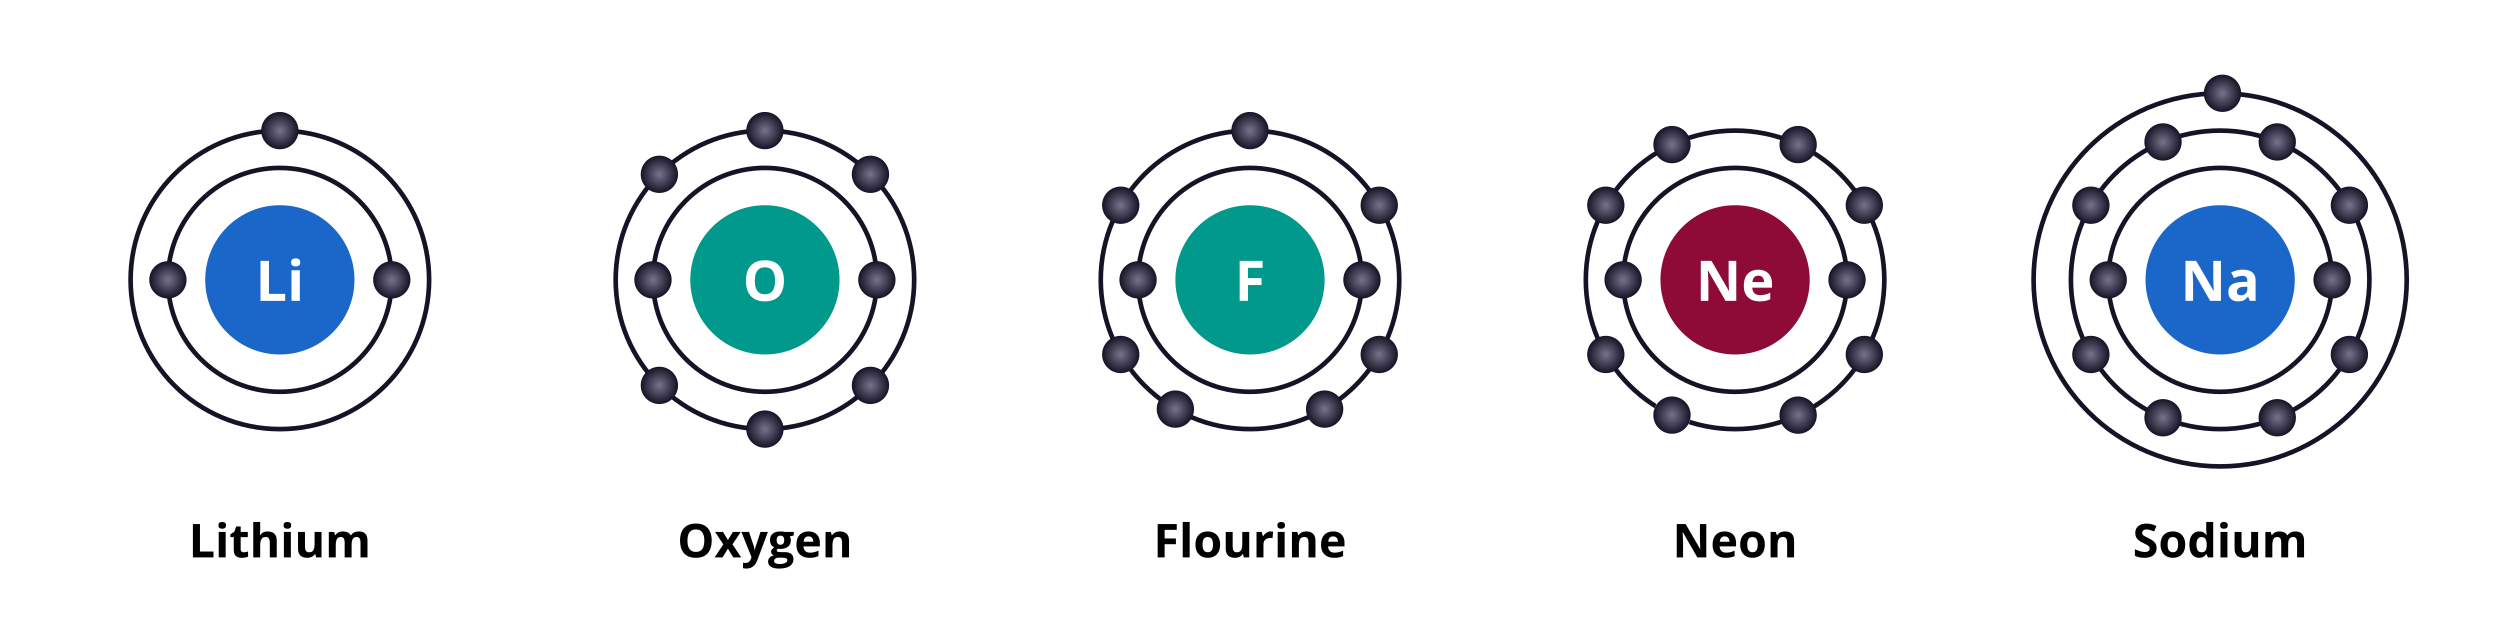 <svg width="1072" height="270" viewBox="0 0 1072 270" fill="none" xmlns="http://www.w3.org/2000/svg">
<rect width="1072" height="270" fill="white"/>
<rect width="192" height="192" transform="translate(24 24)" fill="white"/>
<circle cx="120" cy="120" r="48" stroke="#161326" stroke-width="2"/>
<circle cx="120" cy="120" r="64" stroke="#161326" stroke-width="2"/>
<path d="M72 128C67.582 128 64 124.418 64 120C64 115.582 67.582 112 72 112C76.418 112 80 115.582 80 120C80 124.418 76.418 128 72 128Z" fill="url(#paint0_radial_14_603)"/>
<path d="M168 128C163.582 128 160 124.418 160 120C160 115.582 163.582 112 168 112C172.418 112 176 115.582 176 120C176 124.418 172.418 128 168 128Z" fill="url(#paint1_radial_14_603)"/>
<path d="M128 56C128 60.418 124.418 64 120 64C115.582 64 112 60.418 112 56C112 51.582 115.582 48 120 48C124.418 48 128 51.582 128 56Z" fill="url(#paint2_radial_14_603)"/>
<path d="M88 120C88 102.327 102.327 88 120 88C137.673 88 152 102.327 152 120C152 137.673 137.673 152 120 152C102.327 152 88 137.673 88 120Z" fill="#1A67C9"/>
<path d="M111.703 129V111.867H115.336V126H122.285V129H111.703ZM128.566 115.898V129H124.992V115.898H128.566ZM126.785 110.766C127.316 110.766 127.773 110.891 128.156 111.141C128.539 111.383 128.73 111.84 128.73 112.512C128.73 113.176 128.539 113.637 128.156 113.895C127.773 114.145 127.316 114.27 126.785 114.27C126.246 114.27 125.785 114.145 125.402 113.895C125.027 113.637 124.84 113.176 124.84 112.512C124.84 111.84 125.027 111.383 125.402 111.141C125.785 110.891 126.246 110.766 126.785 110.766Z" fill="white"/>
<path d="M82.715 239V224.723H85.742V236.5H91.533V239H82.715ZM96.768 228.082V239H93.789V228.082H96.768ZM95.283 223.805C95.726 223.805 96.107 223.909 96.426 224.117C96.745 224.319 96.904 224.7 96.904 225.26C96.904 225.813 96.745 226.197 96.426 226.412C96.107 226.62 95.726 226.725 95.283 226.725C94.834 226.725 94.45 226.62 94.131 226.412C93.818 226.197 93.662 225.813 93.662 225.26C93.662 224.7 93.818 224.319 94.131 224.117C94.45 223.909 94.834 223.805 95.283 223.805ZM104.502 236.822C104.827 236.822 105.143 236.79 105.449 236.725C105.762 236.66 106.071 236.578 106.377 236.48V238.697C106.058 238.84 105.661 238.958 105.186 239.049C104.717 239.146 104.202 239.195 103.643 239.195C102.992 239.195 102.406 239.091 101.885 238.883C101.37 238.668 100.964 238.3 100.664 237.779C100.371 237.252 100.225 236.52 100.225 235.582V230.318H98.799V229.059L100.439 228.062L101.299 225.758H103.203V228.082H106.26V230.318H103.203V235.582C103.203 235.999 103.32 236.311 103.555 236.52C103.796 236.721 104.111 236.822 104.502 236.822ZM111.572 223.805V226.9C111.572 227.441 111.553 227.955 111.514 228.443C111.481 228.932 111.455 229.277 111.436 229.479H111.592C111.826 229.101 112.103 228.795 112.422 228.561C112.747 228.326 113.105 228.154 113.496 228.043C113.887 227.932 114.307 227.877 114.756 227.877C115.544 227.877 116.23 228.017 116.816 228.297C117.402 228.57 117.858 229.003 118.184 229.596C118.509 230.182 118.672 230.943 118.672 231.881V239H115.693V232.623C115.693 231.842 115.55 231.253 115.264 230.855C114.977 230.458 114.535 230.26 113.936 230.26C113.337 230.26 112.865 230.4 112.52 230.68C112.174 230.953 111.93 231.36 111.787 231.9C111.644 232.434 111.572 233.089 111.572 233.863V239H108.594V223.805H111.572ZM124.717 228.082V239H121.738V228.082H124.717ZM123.232 223.805C123.675 223.805 124.056 223.909 124.375 224.117C124.694 224.319 124.854 224.7 124.854 225.26C124.854 225.813 124.694 226.197 124.375 226.412C124.056 226.62 123.675 226.725 123.232 226.725C122.783 226.725 122.399 226.62 122.08 226.412C121.768 226.197 121.611 225.813 121.611 225.26C121.611 224.7 121.768 224.319 122.08 224.117C122.399 223.909 122.783 223.805 123.232 223.805ZM137.871 228.082V239H135.586L135.186 237.604H135.029C134.795 237.975 134.502 238.277 134.15 238.512C133.799 238.746 133.411 238.919 132.988 239.029C132.565 239.14 132.126 239.195 131.67 239.195C130.889 239.195 130.208 239.059 129.629 238.785C129.049 238.505 128.597 238.072 128.271 237.486C127.952 236.9 127.793 236.139 127.793 235.201V228.082H130.771V234.459C130.771 235.24 130.911 235.829 131.191 236.227C131.471 236.624 131.917 236.822 132.529 236.822C133.135 236.822 133.61 236.686 133.955 236.412C134.3 236.132 134.541 235.725 134.678 235.191C134.821 234.651 134.893 233.993 134.893 233.219V228.082H137.871ZM153.818 227.877C155.055 227.877 155.99 228.196 156.621 228.834C157.259 229.465 157.578 230.481 157.578 231.881V239H154.59V232.623C154.59 231.842 154.456 231.253 154.189 230.855C153.923 230.458 153.509 230.26 152.949 230.26C152.161 230.26 151.602 230.543 151.27 231.109C150.938 231.669 150.771 232.473 150.771 233.521V239H147.793V232.623C147.793 232.102 147.734 231.666 147.617 231.314C147.5 230.963 147.321 230.699 147.08 230.523C146.839 230.348 146.53 230.26 146.152 230.26C145.599 230.26 145.163 230.4 144.844 230.68C144.531 230.953 144.307 231.36 144.17 231.9C144.04 232.434 143.975 233.089 143.975 233.863V239H140.996V228.082H143.271L143.672 229.479H143.838C144.059 229.101 144.336 228.795 144.668 228.561C145.007 228.326 145.378 228.154 145.781 228.043C146.185 227.932 146.595 227.877 147.012 227.877C147.812 227.877 148.49 228.007 149.043 228.268C149.603 228.528 150.033 228.932 150.332 229.479H150.596C150.921 228.919 151.38 228.512 151.973 228.258C152.572 228.004 153.187 227.877 153.818 227.877Z" fill="black"/>
<rect width="192" height="192" transform="translate(232 24)" fill="white"/>
<circle cx="328" cy="120" r="48" stroke="#161326" stroke-width="2"/>
<circle cx="328" cy="120" r="64" stroke="#161326" stroke-width="2"/>
<path d="M280 128C275.582 128 272 124.418 272 120C272 115.582 275.582 112 280 112C284.418 112 288 115.582 288 120C288 124.418 284.418 128 280 128Z" fill="url(#paint3_radial_14_603)"/>
<path d="M376 128C371.582 128 368 124.418 368 120C368 115.582 371.582 112 376 112C380.418 112 384 115.582 384 120C384 124.418 380.418 128 376 128Z" fill="url(#paint4_radial_14_603)"/>
<path d="M277.088 80.402C273.964 77.278 273.964 72.212 277.088 69.088C280.213 65.964 285.278 65.964 288.402 69.088C291.526 72.212 291.526 77.278 288.402 80.402C285.278 83.526 280.213 83.526 277.088 80.402Z" fill="url(#paint5_radial_14_603)"/>
<path d="M367.598 170.912C364.474 167.787 364.474 162.722 367.598 159.598C370.722 156.474 375.788 156.474 378.912 159.598C382.036 162.722 382.036 167.787 378.912 170.912C375.788 174.036 370.722 174.036 367.598 170.912Z" fill="url(#paint6_radial_14_603)"/>
<path d="M320 56C320 51.582 323.582 48 328 48C332.418 48 336 51.582 336 56C336 60.418 332.418 64 328 64C323.582 64 320 60.418 320 56Z" fill="url(#paint7_radial_14_603)"/>
<path d="M320 184C320 179.582 323.582 176 328 176C332.418 176 336 179.582 336 184C336 188.418 332.418 192 328 192C323.582 192 320 188.418 320 184Z" fill="url(#paint8_radial_14_603)"/>
<path d="M367.598 69.088C370.722 65.964 375.787 65.964 378.912 69.088C382.036 72.213 382.036 77.278 378.912 80.402C375.787 83.526 370.722 83.526 367.598 80.402C364.474 77.278 364.474 72.213 367.598 69.088Z" fill="url(#paint9_radial_14_603)"/>
<path d="M277.088 159.598C280.212 156.474 285.278 156.474 288.402 159.598C291.526 162.722 291.526 167.788 288.402 170.912C285.278 174.036 280.212 174.036 277.088 170.912C273.964 167.788 273.964 162.722 277.088 159.598Z" fill="url(#paint10_radial_14_603)"/>
<path d="M296 120C296 102.327 310.327 88 328 88C345.673 88 360 102.327 360 120C360 137.673 345.673 152 328 152C310.327 152 296 137.673 296 120Z" fill="#00998C"/>
<path d="M336.156 120.41C336.156 121.73 335.992 122.934 335.664 124.02C335.336 125.098 334.836 126.027 334.164 126.809C333.5 127.59 332.656 128.191 331.633 128.613C330.609 129.027 329.398 129.234 328 129.234C326.602 129.234 325.391 129.027 324.367 128.613C323.344 128.191 322.496 127.59 321.824 126.809C321.16 126.027 320.664 125.094 320.336 124.008C320.008 122.922 319.844 121.715 319.844 120.387C319.844 118.613 320.133 117.07 320.711 115.758C321.297 114.438 322.195 113.414 323.406 112.688C324.617 111.961 326.156 111.598 328.023 111.598C329.883 111.598 331.41 111.961 332.605 112.688C333.809 113.414 334.699 114.438 335.277 115.758C335.863 117.078 336.156 118.629 336.156 120.41ZM323.652 120.41C323.652 121.605 323.801 122.637 324.098 123.504C324.402 124.363 324.875 125.027 325.516 125.496C326.156 125.957 326.984 126.188 328 126.188C329.031 126.188 329.867 125.957 330.508 125.496C331.148 125.027 331.613 124.363 331.902 123.504C332.199 122.637 332.348 121.605 332.348 120.41C332.348 118.613 332.012 117.199 331.34 116.168C330.668 115.137 329.562 114.621 328.023 114.621C327 114.621 326.164 114.855 325.516 115.324C324.875 115.785 324.402 116.449 324.098 117.316C323.801 118.176 323.652 119.207 323.652 120.41Z" fill="white"/>
<path d="M305.188 231.842C305.188 232.942 305.051 233.945 304.777 234.85C304.504 235.748 304.087 236.523 303.527 237.174C302.974 237.825 302.271 238.326 301.418 238.678C300.565 239.023 299.556 239.195 298.391 239.195C297.225 239.195 296.216 239.023 295.363 238.678C294.51 238.326 293.804 237.825 293.244 237.174C292.691 236.523 292.277 235.745 292.004 234.84C291.73 233.935 291.594 232.929 291.594 231.822C291.594 230.344 291.835 229.059 292.316 227.965C292.805 226.865 293.553 226.012 294.562 225.406C295.572 224.801 296.854 224.498 298.41 224.498C299.96 224.498 301.232 224.801 302.229 225.406C303.231 226.012 303.973 226.865 304.455 227.965C304.943 229.065 305.188 230.357 305.188 231.842ZM294.768 231.842C294.768 232.838 294.891 233.697 295.139 234.42C295.393 235.136 295.786 235.689 296.32 236.08C296.854 236.464 297.544 236.656 298.391 236.656C299.25 236.656 299.947 236.464 300.48 236.08C301.014 235.689 301.402 235.136 301.643 234.42C301.89 233.697 302.014 232.838 302.014 231.842C302.014 230.344 301.734 229.166 301.174 228.307C300.614 227.447 299.693 227.018 298.41 227.018C297.557 227.018 296.861 227.213 296.32 227.604C295.786 227.988 295.393 228.541 295.139 229.264C294.891 229.98 294.768 230.839 294.768 231.842ZM310.148 233.424L306.633 228.082H310.012L312.131 231.559L314.27 228.082H317.648L314.094 233.424L317.814 239H314.426L312.131 235.26L309.826 239H306.447L310.148 233.424ZM317.912 228.082H321.174L323.234 234.225C323.299 234.42 323.355 234.618 323.4 234.82C323.446 235.022 323.485 235.23 323.518 235.445C323.55 235.66 323.576 235.885 323.596 236.119H323.654C323.693 235.768 323.745 235.439 323.811 235.133C323.882 234.827 323.97 234.524 324.074 234.225L326.096 228.082H329.289L324.67 240.396C324.39 241.152 324.025 241.78 323.576 242.281C323.127 242.789 322.609 243.17 322.023 243.424C321.444 243.678 320.806 243.805 320.109 243.805C319.771 243.805 319.478 243.785 319.23 243.746C318.983 243.714 318.771 243.678 318.596 243.639V241.275C318.732 241.308 318.905 241.337 319.113 241.363C319.322 241.389 319.54 241.402 319.768 241.402C320.184 241.402 320.542 241.314 320.842 241.139C321.141 240.963 321.392 240.725 321.594 240.426C321.796 240.133 321.955 239.811 322.072 239.459L322.248 238.922L317.912 228.082ZM334.055 243.805C332.531 243.805 331.366 243.538 330.559 243.004C329.758 242.477 329.357 241.734 329.357 240.777C329.357 240.12 329.562 239.57 329.973 239.127C330.383 238.684 330.985 238.368 331.779 238.18C331.473 238.049 331.206 237.838 330.979 237.545C330.751 237.245 330.637 236.93 330.637 236.598C330.637 236.181 330.757 235.836 330.998 235.562C331.239 235.283 331.587 235.009 332.043 234.742C331.47 234.495 331.014 234.098 330.676 233.551C330.344 233.004 330.178 232.359 330.178 231.617C330.178 230.823 330.35 230.149 330.695 229.596C331.047 229.036 331.555 228.609 332.219 228.316C332.889 228.023 333.703 227.877 334.66 227.877C334.862 227.877 335.096 227.89 335.363 227.916C335.63 227.942 335.874 227.971 336.096 228.004C336.324 228.036 336.477 228.062 336.555 228.082H340.363V229.596L338.654 230.035C338.811 230.276 338.928 230.533 339.006 230.807C339.084 231.08 339.123 231.37 339.123 231.676C339.123 232.848 338.713 233.762 337.893 234.42C337.079 235.071 335.946 235.396 334.494 235.396C334.149 235.377 333.824 235.351 333.518 235.318C333.368 235.436 333.254 235.559 333.176 235.689C333.098 235.82 333.059 235.956 333.059 236.1C333.059 236.243 333.117 236.363 333.234 236.461C333.358 236.552 333.54 236.624 333.781 236.676C334.029 236.721 334.335 236.744 334.699 236.744H336.555C337.753 236.744 338.664 237.001 339.289 237.516C339.921 238.03 340.236 238.785 340.236 239.781C340.236 241.057 339.702 242.047 338.635 242.75C337.574 243.453 336.047 243.805 334.055 243.805ZM334.182 241.861C334.891 241.861 335.5 241.793 336.008 241.656C336.522 241.526 336.916 241.337 337.189 241.09C337.463 240.849 337.6 240.559 337.6 240.221C337.6 239.947 337.518 239.729 337.355 239.566C337.199 239.41 336.958 239.299 336.633 239.234C336.314 239.169 335.904 239.137 335.402 239.137H333.859C333.495 239.137 333.166 239.195 332.873 239.312C332.587 239.43 332.359 239.592 332.189 239.801C332.02 240.016 331.936 240.263 331.936 240.543C331.936 240.953 332.131 241.275 332.521 241.51C332.919 241.744 333.472 241.861 334.182 241.861ZM334.66 233.58C335.22 233.58 335.63 233.408 335.891 233.062C336.151 232.717 336.281 232.249 336.281 231.656C336.281 230.999 336.145 230.507 335.871 230.182C335.604 229.85 335.201 229.684 334.66 229.684C334.113 229.684 333.703 229.85 333.43 230.182C333.156 230.507 333.02 230.999 333.02 231.656C333.02 232.249 333.153 232.717 333.42 233.062C333.693 233.408 334.107 233.58 334.66 233.58ZM346.672 227.877C347.681 227.877 348.55 228.072 349.279 228.463C350.008 228.847 350.572 229.407 350.969 230.143C351.366 230.878 351.564 231.777 351.564 232.838V234.283H344.523C344.556 235.123 344.807 235.784 345.275 236.266C345.751 236.741 346.408 236.979 347.248 236.979C347.945 236.979 348.583 236.907 349.162 236.764C349.742 236.62 350.337 236.406 350.949 236.119V238.424C350.409 238.691 349.842 238.886 349.25 239.01C348.664 239.133 347.951 239.195 347.111 239.195C346.018 239.195 345.048 238.993 344.201 238.59C343.361 238.186 342.701 237.571 342.219 236.744C341.743 235.917 341.506 234.876 341.506 233.619C341.506 232.343 341.721 231.282 342.15 230.436C342.587 229.583 343.192 228.945 343.967 228.521C344.742 228.092 345.643 227.877 346.672 227.877ZM346.691 229.996C346.112 229.996 345.63 230.182 345.246 230.553C344.868 230.924 344.65 231.507 344.592 232.301H348.771C348.765 231.858 348.684 231.464 348.527 231.119C348.378 230.774 348.15 230.501 347.844 230.299C347.544 230.097 347.16 229.996 346.691 229.996ZM360.188 227.877C361.353 227.877 362.29 228.196 363 228.834C363.71 229.465 364.064 230.481 364.064 231.881V239H361.086V232.623C361.086 231.842 360.943 231.253 360.656 230.855C360.376 230.458 359.934 230.26 359.328 230.26C358.417 230.26 357.795 230.569 357.463 231.188C357.131 231.806 356.965 232.698 356.965 233.863V239H353.986V228.082H356.262L356.662 229.479H356.828C357.062 229.101 357.352 228.795 357.697 228.561C358.049 228.326 358.436 228.154 358.859 228.043C359.289 227.932 359.732 227.877 360.188 227.877Z" fill="black"/>
<rect width="192" height="192" transform="translate(440 24)" fill="white"/>
<circle cx="536" cy="120" r="48" stroke="#161326" stroke-width="2"/>
<circle cx="536" cy="120" r="64" stroke="#161326" stroke-width="2"/>
<path d="M488 128C483.582 128 480 124.418 480 120C480 115.582 483.582 112 488 112C492.418 112 496 115.582 496 120C496 124.418 492.418 128 488 128Z" fill="url(#paint11_radial_14_603)"/>
<path d="M584 128C579.582 128 576 124.418 576 120C576 115.582 579.582 112 584 112C588.418 112 592 115.582 592 120C592 124.418 588.418 128 584 128Z" fill="url(#paint12_radial_14_603)"/>
<path d="M544 56C544 60.418 540.418 64 536 64C531.582 64 528 60.418 528 56C528 51.582 531.582 48 536 48C540.418 48 544 51.582 544 56Z" fill="url(#paint13_radial_14_603)"/>
<path d="M561.072 179.426C558.863 175.599 560.174 170.707 564 168.497C567.826 166.288 572.719 167.599 574.928 171.426C577.137 175.252 575.826 180.145 572 182.354C568.174 184.563 563.281 183.252 561.072 179.426Z" fill="url(#paint14_radial_14_603)"/>
<path d="M497.072 171.426C499.281 167.599 504.174 166.288 508 168.498C511.826 170.707 513.137 175.599 510.928 179.426C508.719 183.252 503.826 184.563 500 182.354C496.174 180.145 494.863 175.252 497.072 171.426Z" fill="url(#paint15_radial_14_603)"/>
<path d="M484.574 158.928C480.748 161.137 475.855 159.826 473.646 156C471.437 152.174 472.748 147.281 476.574 145.072C480.401 142.863 485.293 144.174 487.503 148C489.712 151.826 488.401 156.719 484.574 158.928Z" fill="url(#paint16_radial_14_603)"/>
<path d="M595.426 94.928C591.599 97.137 586.707 95.826 584.497 92C582.288 88.174 583.599 83.281 587.426 81.072C591.252 78.863 596.145 80.174 598.354 84C600.563 87.826 599.252 92.719 595.426 94.928Z" fill="url(#paint17_radial_14_603)"/>
<path d="M595.426 145.072C599.252 147.281 600.563 152.174 598.354 156C596.145 159.826 591.252 161.137 587.426 158.928C583.599 156.719 582.288 151.826 584.497 148C586.707 144.174 591.599 142.863 595.426 145.072Z" fill="url(#paint18_radial_14_603)"/>
<path d="M484.574 81.072C488.401 83.281 489.712 88.174 487.503 92C485.293 95.826 480.401 97.137 476.574 94.928C472.748 92.719 471.437 87.826 473.646 84C475.855 80.174 480.748 78.863 484.574 81.072Z" fill="url(#paint19_radial_14_603)"/>
<path d="M504 120C504 102.327 518.327 88 536 88C553.673 88 568 102.327 568 120C568 137.673 553.673 152 536 152C518.327 152 504 137.673 504 120Z" fill="#00998C"/>
<path d="M535.145 129H531.57V111.867H541.391V114.844H535.145V119.262H540.957V122.227H535.145V129Z" fill="white"/>
<path d="M499.389 239H496.41V224.723H504.594V227.203H499.389V230.885H504.232V233.355H499.389V239ZM510.131 239H507.152V223.805H510.131V239ZM523.188 233.521C523.188 234.433 523.064 235.24 522.816 235.943C522.576 236.646 522.221 237.242 521.752 237.73C521.29 238.212 520.73 238.577 520.072 238.824C519.421 239.072 518.686 239.195 517.865 239.195C517.097 239.195 516.391 239.072 515.746 238.824C515.108 238.577 514.551 238.212 514.076 237.73C513.607 237.242 513.243 236.646 512.982 235.943C512.729 235.24 512.602 234.433 512.602 233.521C512.602 232.311 512.816 231.285 513.246 230.445C513.676 229.605 514.288 228.967 515.082 228.531C515.876 228.095 516.824 227.877 517.924 227.877C518.946 227.877 519.851 228.095 520.639 228.531C521.433 228.967 522.055 229.605 522.504 230.445C522.96 231.285 523.188 232.311 523.188 233.521ZM515.639 233.521C515.639 234.238 515.717 234.84 515.873 235.328C516.029 235.816 516.273 236.184 516.605 236.432C516.938 236.679 517.37 236.803 517.904 236.803C518.432 236.803 518.858 236.679 519.184 236.432C519.516 236.184 519.757 235.816 519.906 235.328C520.062 234.84 520.141 234.238 520.141 233.521C520.141 232.799 520.062 232.2 519.906 231.725C519.757 231.243 519.516 230.882 519.184 230.641C518.852 230.4 518.419 230.279 517.885 230.279C517.097 230.279 516.524 230.549 516.166 231.09C515.814 231.63 515.639 232.441 515.639 233.521ZM535.668 228.082V239H533.383L532.982 237.604H532.826C532.592 237.975 532.299 238.277 531.947 238.512C531.596 238.746 531.208 238.919 530.785 239.029C530.362 239.14 529.923 239.195 529.467 239.195C528.686 239.195 528.005 239.059 527.426 238.785C526.846 238.505 526.394 238.072 526.068 237.486C525.749 236.9 525.59 236.139 525.59 235.201V228.082H528.568V234.459C528.568 235.24 528.708 235.829 528.988 236.227C529.268 236.624 529.714 236.822 530.326 236.822C530.932 236.822 531.407 236.686 531.752 236.412C532.097 236.132 532.338 235.725 532.475 235.191C532.618 234.651 532.689 233.993 532.689 233.219V228.082H535.668ZM544.887 227.877C545.036 227.877 545.209 227.887 545.404 227.906C545.606 227.919 545.769 227.939 545.893 227.965L545.668 230.758C545.57 230.725 545.43 230.702 545.248 230.689C545.072 230.67 544.919 230.66 544.789 230.66C544.405 230.66 544.031 230.709 543.666 230.807C543.308 230.904 542.986 231.064 542.699 231.285C542.413 231.5 542.185 231.786 542.016 232.145C541.853 232.496 541.771 232.929 541.771 233.443V239H538.793V228.082H541.049L541.488 229.918H541.635C541.85 229.547 542.117 229.208 542.436 228.902C542.761 228.59 543.129 228.342 543.539 228.16C543.956 227.971 544.405 227.877 544.887 227.877ZM550.854 228.082V239H547.875V228.082H550.854ZM549.369 223.805C549.812 223.805 550.193 223.909 550.512 224.117C550.831 224.319 550.99 224.7 550.99 225.26C550.99 225.813 550.831 226.197 550.512 226.412C550.193 226.62 549.812 226.725 549.369 226.725C548.92 226.725 548.536 226.62 548.217 226.412C547.904 226.197 547.748 225.813 547.748 225.26C547.748 224.7 547.904 224.319 548.217 224.117C548.536 223.909 548.92 223.805 549.369 223.805ZM560.189 227.877C561.355 227.877 562.292 228.196 563.002 228.834C563.712 229.465 564.066 230.481 564.066 231.881V239H561.088V232.623C561.088 231.842 560.945 231.253 560.658 230.855C560.378 230.458 559.936 230.26 559.33 230.26C558.419 230.26 557.797 230.569 557.465 231.188C557.133 231.806 556.967 232.698 556.967 233.863V239H553.988V228.082H556.264L556.664 229.479H556.83C557.064 229.101 557.354 228.795 557.699 228.561C558.051 228.326 558.438 228.154 558.861 228.043C559.291 227.932 559.734 227.877 560.189 227.877ZM571.635 227.877C572.644 227.877 573.513 228.072 574.242 228.463C574.971 228.847 575.535 229.407 575.932 230.143C576.329 230.878 576.527 231.777 576.527 232.838V234.283H569.486C569.519 235.123 569.77 235.784 570.238 236.266C570.714 236.741 571.371 236.979 572.211 236.979C572.908 236.979 573.546 236.907 574.125 236.764C574.704 236.62 575.3 236.406 575.912 236.119V238.424C575.372 238.691 574.805 238.886 574.213 239.01C573.627 239.133 572.914 239.195 572.074 239.195C570.98 239.195 570.01 238.993 569.164 238.59C568.324 238.186 567.663 237.571 567.182 236.744C566.706 235.917 566.469 234.876 566.469 233.619C566.469 232.343 566.684 231.282 567.113 230.436C567.549 229.583 568.155 228.945 568.93 228.521C569.704 228.092 570.606 227.877 571.635 227.877ZM571.654 229.996C571.075 229.996 570.593 230.182 570.209 230.553C569.831 230.924 569.613 231.507 569.555 232.301H573.734C573.728 231.858 573.646 231.464 573.49 231.119C573.34 230.774 573.113 230.501 572.807 230.299C572.507 230.097 572.123 229.996 571.654 229.996Z" fill="black"/>
<rect width="192" height="192" transform="translate(648 24)" fill="white"/>
<circle cx="744" cy="120" r="48" stroke="#161326" stroke-width="2"/>
<circle cx="744" cy="120" r="64" stroke="#161326" stroke-width="2"/>
<path d="M696 128C691.582 128 688 124.418 688 120V120C688 115.582 691.582 112 696 112V112C700.418 112 704 115.582 704 120V120C704 124.418 700.418 128 696 128V128Z" fill="url(#paint20_radial_14_603)"/>
<path d="M792 128C787.582 128 784 124.418 784 120V120C784 115.582 787.582 112 792 112V112C796.418 112 800 115.582 800 120V120C800 124.418 796.418 128 792 128V128Z" fill="url(#paint21_radial_14_603)"/>
<rect width="16" height="16" transform="translate(720.822 188.635) rotate(-155)" fill="white"/>
<path d="M724.203 181.385C722.336 185.389 717.576 187.121 713.571 185.254V185.254C709.567 183.387 707.835 178.627 709.702 174.623V174.623C711.569 170.618 716.329 168.886 720.333 170.753V170.753C724.338 172.621 726.07 177.38 724.203 181.385V181.385Z" fill="url(#paint22_radial_14_603)"/>
<path d="M778.298 65.377C776.431 69.382 771.671 71.114 767.667 69.247V69.247C763.662 67.38 761.93 62.62 763.797 58.615V58.615C765.664 54.611 770.424 52.879 774.429 54.746V54.746C778.433 56.613 780.165 61.373 778.298 65.377V65.377Z" fill="url(#paint23_radial_14_603)"/>
<path d="M692.574 158.928C688.748 161.137 683.855 159.826 681.646 156V156C679.437 152.174 680.748 147.281 684.574 145.072V145.072C688.401 142.863 693.293 144.174 695.503 148V148C697.712 151.826 696.401 156.719 692.574 158.928V158.928Z" fill="url(#paint24_radial_14_603)"/>
<path d="M803.426 94.928C799.599 97.137 794.707 95.826 792.497 92V92C790.288 88.174 791.599 83.281 795.426 81.072V81.072C799.252 78.863 804.145 80.174 806.354 84V84C808.563 87.826 807.252 92.719 803.426 94.928V94.928Z" fill="url(#paint25_radial_14_603)"/>
<path d="M803.426 145.072C807.252 147.281 808.563 152.174 806.354 156V156C804.145 159.826 799.252 161.137 795.426 158.928V158.928C791.599 156.719 790.288 151.826 792.497 148V148C794.707 144.174 799.599 142.863 803.426 145.072V145.072Z" fill="url(#paint26_radial_14_603)"/>
<path d="M692.574 81.072C696.401 83.281 697.712 88.174 695.503 92V92C693.293 95.826 688.401 97.137 684.574 94.928V94.928C680.748 92.719 679.437 87.826 681.646 84V84C683.855 80.174 688.748 78.863 692.574 81.072V81.072Z" fill="url(#paint27_radial_14_603)"/>
<path d="M778.298 174.623C780.165 178.627 778.433 183.387 774.428 185.254V185.254C770.424 187.121 765.664 185.389 763.797 181.385V181.385C761.93 177.38 763.662 172.62 767.667 170.753V170.753C771.671 168.886 776.431 170.618 778.298 174.623V174.623Z" fill="url(#paint28_radial_14_603)"/>
<path d="M724.203 58.615C726.07 62.62 724.338 67.379 720.333 69.247V69.247C716.329 71.114 711.569 69.382 709.702 65.377V65.377C707.835 61.373 709.567 56.613 713.571 54.746V54.746C717.576 52.879 722.336 54.611 724.203 58.615V58.615Z" fill="url(#paint29_radial_14_603)"/>
<path d="M712 120C712 102.327 726.327 88 744 88V88C761.673 88 776 102.327 776 120V120C776 137.673 761.673 152 744 152V152C726.327 152 712 137.673 712 120V120Z" fill="#8E0B37"/>
<path d="M744.504 129H739.887L732.434 116.039H732.328C732.359 116.578 732.387 117.121 732.41 117.668C732.434 118.215 732.457 118.762 732.48 119.309C732.504 119.848 732.527 120.391 732.551 120.938V129H729.305V111.867H733.887L741.328 124.699H741.41C741.395 124.168 741.375 123.641 741.352 123.117C741.328 122.594 741.305 122.07 741.281 121.547C741.266 121.023 741.25 120.5 741.234 119.977V111.867H744.504V129ZM753.949 115.652C755.16 115.652 756.203 115.887 757.078 116.355C757.953 116.816 758.629 117.488 759.105 118.371C759.582 119.254 759.82 120.332 759.82 121.605V123.34H751.371C751.41 124.348 751.711 125.141 752.273 125.719C752.844 126.289 753.633 126.574 754.641 126.574C755.477 126.574 756.242 126.488 756.938 126.316C757.633 126.145 758.348 125.887 759.082 125.543V128.309C758.434 128.629 757.754 128.863 757.043 129.012C756.34 129.16 755.484 129.234 754.477 129.234C753.164 129.234 752 128.992 750.984 128.508C749.977 128.023 749.184 127.285 748.605 126.293C748.035 125.301 747.75 124.051 747.75 122.543C747.75 121.012 748.008 119.738 748.523 118.723C749.047 117.699 749.773 116.934 750.703 116.426C751.633 115.91 752.715 115.652 753.949 115.652ZM753.973 118.195C753.277 118.195 752.699 118.418 752.238 118.863C751.785 119.309 751.523 120.008 751.453 120.961H756.469C756.461 120.43 756.363 119.957 756.176 119.543C755.996 119.129 755.723 118.801 755.355 118.559C754.996 118.316 754.535 118.195 753.973 118.195Z" fill="white"/>
<path d="M731.656 239H727.809L721.598 228.199H721.51C721.536 228.648 721.559 229.101 721.578 229.557C721.598 230.012 721.617 230.468 721.637 230.924C721.656 231.373 721.676 231.826 721.695 232.281V239H718.99V224.723H722.809L729.01 235.416H729.078C729.065 234.973 729.049 234.534 729.029 234.098C729.01 233.661 728.99 233.225 728.971 232.789C728.958 232.353 728.945 231.917 728.932 231.48V224.723H731.656V239ZM739.527 227.877C740.536 227.877 741.406 228.072 742.135 228.463C742.864 228.847 743.427 229.407 743.824 230.143C744.221 230.878 744.42 231.777 744.42 232.838V234.283H737.379C737.411 235.123 737.662 235.784 738.131 236.266C738.606 236.741 739.264 236.979 740.104 236.979C740.8 236.979 741.438 236.907 742.018 236.764C742.597 236.62 743.193 236.406 743.805 236.119V238.424C743.264 238.691 742.698 238.886 742.105 239.01C741.52 239.133 740.807 239.195 739.967 239.195C738.873 239.195 737.903 238.993 737.057 238.59C736.217 238.186 735.556 237.571 735.074 236.744C734.599 235.917 734.361 234.876 734.361 233.619C734.361 232.343 734.576 231.282 735.006 230.436C735.442 229.583 736.048 228.945 736.822 228.521C737.597 228.092 738.499 227.877 739.527 227.877ZM739.547 229.996C738.967 229.996 738.486 230.182 738.102 230.553C737.724 230.924 737.506 231.507 737.447 232.301H741.627C741.62 231.858 741.539 231.464 741.383 231.119C741.233 230.774 741.005 230.501 740.699 230.299C740.4 230.097 740.016 229.996 739.547 229.996ZM756.764 233.521C756.764 234.433 756.64 235.24 756.393 235.943C756.152 236.646 755.797 237.242 755.328 237.73C754.866 238.212 754.306 238.577 753.648 238.824C752.997 239.072 752.262 239.195 751.441 239.195C750.673 239.195 749.967 239.072 749.322 238.824C748.684 238.577 748.128 238.212 747.652 237.73C747.184 237.242 746.819 236.646 746.559 235.943C746.305 235.24 746.178 234.433 746.178 233.521C746.178 232.311 746.393 231.285 746.822 230.445C747.252 229.605 747.864 228.967 748.658 228.531C749.452 228.095 750.4 227.877 751.5 227.877C752.522 227.877 753.427 228.095 754.215 228.531C755.009 228.967 755.631 229.605 756.08 230.445C756.536 231.285 756.764 232.311 756.764 233.521ZM749.215 233.521C749.215 234.238 749.293 234.84 749.449 235.328C749.605 235.816 749.85 236.184 750.182 236.432C750.514 236.679 750.947 236.803 751.48 236.803C752.008 236.803 752.434 236.679 752.76 236.432C753.092 236.184 753.333 235.816 753.482 235.328C753.639 234.84 753.717 234.238 753.717 233.521C753.717 232.799 753.639 232.2 753.482 231.725C753.333 231.243 753.092 230.882 752.76 230.641C752.428 230.4 751.995 230.279 751.461 230.279C750.673 230.279 750.1 230.549 749.742 231.09C749.391 231.63 749.215 232.441 749.215 233.521ZM765.426 227.877C766.591 227.877 767.529 228.196 768.238 228.834C768.948 229.465 769.303 230.481 769.303 231.881V239H766.324V232.623C766.324 231.842 766.181 231.253 765.895 230.855C765.615 230.458 765.172 230.26 764.566 230.26C763.655 230.26 763.033 230.569 762.701 231.188C762.369 231.806 762.203 232.698 762.203 233.863V239H759.225V228.082H761.5L761.9 229.479H762.066C762.301 229.101 762.59 228.795 762.936 228.561C763.287 228.326 763.674 228.154 764.098 228.043C764.527 227.932 764.97 227.877 765.426 227.877Z" fill="black"/>
<rect width="192" height="192" transform="translate(856 24)" fill="white"/>
<circle cx="952" cy="120" r="80" stroke="#161326" stroke-width="2"/>
<circle cx="952" cy="120" r="48" stroke="#161326" stroke-width="2"/>
<circle cx="952" cy="120" r="64" stroke="#161326" stroke-width="2"/>
<path d="M904 128C899.582 128 896 124.418 896 120V120C896 115.582 899.582 112 904 112V112C908.418 112 912 115.582 912 120V120C912 124.418 908.418 128 904 128V128Z" fill="url(#paint30_radial_14_603)"/>
<path d="M1000 128C995.582 128 992 124.418 992 120V120C992 115.582 995.582 112 1000 112V112C1004.42 112 1008 115.582 1008 120V120C1008 124.418 1004.42 128 1000 128V128Z" fill="url(#paint31_radial_14_603)"/>
<path d="M892.574 94.928C888.748 92.719 887.437 87.826 889.646 84V84C891.855 80.174 896.748 78.863 900.574 81.072V81.072C904.401 83.281 905.712 88.174 903.503 92V92C901.293 95.826 896.401 97.137 892.574 94.928V94.928Z" fill="url(#paint32_radial_14_603)"/>
<path d="M1003.43 158.928C999.599 156.719 998.288 151.826 1000.5 148V148C1002.71 144.174 1007.6 142.863 1011.43 145.072V145.072C1015.25 147.281 1016.56 152.174 1014.35 156V156C1012.14 159.826 1007.25 161.137 1003.43 158.928V158.928Z" fill="url(#paint33_radial_14_603)"/>
<path d="M969.101 57.81C970.792 53.728 975.471 51.79 979.553 53.481V53.481C983.635 55.172 985.574 59.851 983.883 63.933V63.933C982.192 68.015 977.512 69.954 973.43 68.263V68.263C969.348 66.572 967.41 61.892 969.101 57.81V57.81Z" fill="url(#paint34_radial_14_603)"/>
<path d="M920.117 176.067C921.808 171.985 926.488 170.047 930.57 171.737V171.737C934.652 173.428 936.59 178.108 934.899 182.19V182.19C933.209 186.272 928.529 188.21 924.447 186.519V186.519C920.365 184.829 918.426 180.149 920.117 176.067V176.067Z" fill="url(#paint35_radial_14_603)"/>
<path d="M920.117 63.933C918.426 59.851 920.365 55.172 924.447 53.481V53.481C928.529 51.79 933.208 53.728 934.899 57.81V57.81C936.59 61.892 934.652 66.572 930.57 68.263V68.263C926.488 69.954 921.808 68.015 920.117 63.933V63.933Z" fill="url(#paint36_radial_14_603)"/>
<path d="M969.101 182.19C967.41 178.108 969.348 173.428 973.43 171.737V171.737C977.512 170.047 982.192 171.985 983.883 176.067V176.067C985.574 180.149 983.635 184.829 979.553 186.519V186.519C975.471 188.21 970.791 186.272 969.101 182.19V182.19Z" fill="url(#paint37_radial_14_603)"/>
<path d="M1003.43 81.072C1007.25 78.863 1012.14 80.174 1014.35 84V84C1016.56 87.826 1015.25 92.719 1011.43 94.928V94.928C1007.6 97.138 1002.71 95.826 1000.5 92V92C998.288 88.174 999.599 83.281 1003.43 81.072V81.072Z" fill="url(#paint38_radial_14_603)"/>
<path d="M892.574 145.072C896.401 142.863 901.293 144.174 903.503 148V148C905.712 151.827 904.401 156.719 900.574 158.928V158.928C896.748 161.138 891.855 159.827 889.646 156V156C887.437 152.174 888.748 147.281 892.574 145.072V145.072Z" fill="url(#paint39_radial_14_603)"/>
<path d="M945 40C945 35.582 948.582 32 953 32V32C957.418 32 961 35.582 961 40V40C961 44.418 957.418 48 953 48V48C948.582 48 945 44.418 945 40V40Z" fill="url(#paint40_radial_14_603)"/>
<path d="M920 120C920 102.327 934.327 88 952 88V88C969.673 88 984 102.327 984 120V120C984 137.673 969.673 152 952 152V152C934.327 152 920 137.673 920 120V120Z" fill="#1A67C9"/>
<path d="M952.34 129H947.723L940.27 116.039H940.164C940.195 116.578 940.223 117.121 940.246 117.668C940.27 118.215 940.293 118.762 940.316 119.309C940.34 119.848 940.363 120.391 940.387 120.938V129H937.141V111.867H941.723L949.164 124.699H949.246C949.23 124.168 949.211 123.641 949.188 123.117C949.164 122.594 949.141 122.07 949.117 121.547C949.102 121.023 949.086 120.5 949.07 119.977V111.867H952.34V129ZM961.75 115.629C963.508 115.629 964.855 116.012 965.793 116.777C966.73 117.543 967.199 118.707 967.199 120.27V129H964.703L964.012 127.219H963.918C963.543 127.688 963.16 128.07 962.77 128.367C962.379 128.664 961.93 128.883 961.422 129.023C960.914 129.164 960.297 129.234 959.57 129.234C958.797 129.234 958.102 129.086 957.484 128.789C956.875 128.492 956.395 128.039 956.043 127.43C955.691 126.812 955.516 126.031 955.516 125.086C955.516 123.695 956.004 122.672 956.98 122.016C957.957 121.352 959.422 120.984 961.375 120.914L963.648 120.844V120.27C963.648 119.582 963.469 119.078 963.109 118.758C962.75 118.438 962.25 118.277 961.609 118.277C960.977 118.277 960.355 118.367 959.746 118.547C959.137 118.727 958.527 118.953 957.918 119.227L956.734 116.812C957.43 116.445 958.207 116.156 959.066 115.945C959.934 115.734 960.828 115.629 961.75 115.629ZM963.648 122.93L962.266 122.977C961.109 123.008 960.305 123.215 959.852 123.598C959.406 123.98 959.184 124.484 959.184 125.109C959.184 125.656 959.344 126.047 959.664 126.281C959.984 126.508 960.402 126.621 960.918 126.621C961.684 126.621 962.328 126.395 962.852 125.941C963.383 125.488 963.648 124.844 963.648 124.008V122.93Z" fill="white"/>
<path d="M924.744 235.035C924.744 235.882 924.539 236.617 924.129 237.242C923.719 237.867 923.12 238.349 922.332 238.688C921.551 239.026 920.6 239.195 919.48 239.195C918.986 239.195 918.501 239.163 918.025 239.098C917.557 239.033 917.104 238.938 916.668 238.814C916.238 238.684 915.828 238.525 915.438 238.336V235.523C916.115 235.823 916.818 236.093 917.547 236.334C918.276 236.575 918.999 236.695 919.715 236.695C920.21 236.695 920.607 236.63 920.906 236.5C921.212 236.37 921.434 236.191 921.57 235.963C921.707 235.735 921.775 235.475 921.775 235.182C921.775 234.824 921.655 234.518 921.414 234.264C921.173 234.01 920.841 233.772 920.418 233.551C920.001 233.329 919.529 233.092 919.002 232.838C918.67 232.682 918.309 232.493 917.918 232.271C917.527 232.044 917.156 231.767 916.805 231.441C916.453 231.116 916.163 230.722 915.936 230.26C915.714 229.791 915.604 229.231 915.604 228.58C915.604 227.727 915.799 226.998 916.189 226.393C916.58 225.787 917.137 225.325 917.859 225.006C918.589 224.68 919.448 224.518 920.438 224.518C921.18 224.518 921.886 224.605 922.557 224.781C923.234 224.951 923.94 225.198 924.676 225.523L923.699 227.877C923.042 227.61 922.452 227.405 921.932 227.262C921.411 227.112 920.88 227.037 920.34 227.037C919.962 227.037 919.64 227.099 919.373 227.223C919.106 227.34 918.904 227.509 918.768 227.73C918.631 227.945 918.562 228.196 918.562 228.482C918.562 228.821 918.66 229.107 918.855 229.342C919.057 229.57 919.357 229.791 919.754 230.006C920.158 230.221 920.659 230.471 921.258 230.758C921.987 231.103 922.609 231.464 923.123 231.842C923.644 232.213 924.044 232.652 924.324 233.16C924.604 233.661 924.744 234.286 924.744 235.035ZM937.02 233.521C937.02 234.433 936.896 235.24 936.648 235.943C936.408 236.646 936.053 237.242 935.584 237.73C935.122 238.212 934.562 238.577 933.904 238.824C933.253 239.072 932.518 239.195 931.697 239.195C930.929 239.195 930.223 239.072 929.578 238.824C928.94 238.577 928.383 238.212 927.908 237.73C927.439 237.242 927.075 236.646 926.814 235.943C926.561 235.24 926.434 234.433 926.434 233.521C926.434 232.311 926.648 231.285 927.078 230.445C927.508 229.605 928.12 228.967 928.914 228.531C929.708 228.095 930.656 227.877 931.756 227.877C932.778 227.877 933.683 228.095 934.471 228.531C935.265 228.967 935.887 229.605 936.336 230.445C936.792 231.285 937.02 232.311 937.02 233.521ZM929.471 233.521C929.471 234.238 929.549 234.84 929.705 235.328C929.861 235.816 930.105 236.184 930.438 236.432C930.77 236.679 931.202 236.803 931.736 236.803C932.264 236.803 932.69 236.679 933.016 236.432C933.348 236.184 933.589 235.816 933.738 235.328C933.895 234.84 933.973 234.238 933.973 233.521C933.973 232.799 933.895 232.2 933.738 231.725C933.589 231.243 933.348 230.882 933.016 230.641C932.684 230.4 932.251 230.279 931.717 230.279C930.929 230.279 930.356 230.549 929.998 231.09C929.646 231.63 929.471 232.441 929.471 233.521ZM942.938 239.195C941.72 239.195 940.727 238.72 939.959 237.77C939.197 236.812 938.816 235.41 938.816 233.561C938.816 231.692 939.204 230.279 939.979 229.322C940.753 228.359 941.766 227.877 943.016 227.877C943.536 227.877 943.995 227.949 944.393 228.092C944.79 228.235 945.132 228.427 945.418 228.668C945.711 228.909 945.958 229.179 946.16 229.479H946.258C946.219 229.27 946.17 228.964 946.111 228.561C946.059 228.15 946.033 227.73 946.033 227.301V223.805H949.021V239H946.736L946.16 237.584H946.033C945.844 237.883 945.607 238.157 945.32 238.404C945.04 238.645 944.705 238.837 944.314 238.98C943.924 239.124 943.465 239.195 942.938 239.195ZM943.982 236.822C944.796 236.822 945.369 236.581 945.701 236.1C946.04 235.611 946.219 234.879 946.238 233.902V233.58C946.238 232.519 946.076 231.708 945.75 231.148C945.424 230.582 944.819 230.299 943.934 230.299C943.276 230.299 942.762 230.582 942.391 231.148C942.02 231.715 941.834 232.532 941.834 233.6C941.834 234.667 942.02 235.471 942.391 236.012C942.768 236.552 943.299 236.822 943.982 236.822ZM955.115 228.082V239H952.137V228.082H955.115ZM953.631 223.805C954.074 223.805 954.454 223.909 954.773 224.117C955.092 224.319 955.252 224.7 955.252 225.26C955.252 225.813 955.092 226.197 954.773 226.412C954.454 226.62 954.074 226.725 953.631 226.725C953.182 226.725 952.798 226.62 952.479 226.412C952.166 226.197 952.01 225.813 952.01 225.26C952.01 224.7 952.166 224.319 952.479 224.117C952.798 223.909 953.182 223.805 953.631 223.805ZM968.27 228.082V239H965.984L965.584 237.604H965.428C965.193 237.975 964.9 238.277 964.549 238.512C964.197 238.746 963.81 238.919 963.387 239.029C962.964 239.14 962.524 239.195 962.068 239.195C961.287 239.195 960.607 239.059 960.027 238.785C959.448 238.505 958.995 238.072 958.67 237.486C958.351 236.9 958.191 236.139 958.191 235.201V228.082H961.17V234.459C961.17 235.24 961.31 235.829 961.59 236.227C961.87 236.624 962.316 236.822 962.928 236.822C963.533 236.822 964.008 236.686 964.354 236.412C964.699 236.132 964.939 235.725 965.076 235.191C965.219 234.651 965.291 233.993 965.291 233.219V228.082H968.27ZM984.217 227.877C985.454 227.877 986.388 228.196 987.02 228.834C987.658 229.465 987.977 230.481 987.977 231.881V239H984.988V232.623C984.988 231.842 984.855 231.253 984.588 230.855C984.321 230.458 983.908 230.26 983.348 230.26C982.56 230.26 982 230.543 981.668 231.109C981.336 231.669 981.17 232.473 981.17 233.521V239H978.191V232.623C978.191 232.102 978.133 231.666 978.016 231.314C977.898 230.963 977.719 230.699 977.479 230.523C977.238 230.348 976.928 230.26 976.551 230.26C975.997 230.26 975.561 230.4 975.242 230.68C974.93 230.953 974.705 231.36 974.568 231.9C974.438 232.434 974.373 233.089 974.373 233.863V239H971.395V228.082H973.67L974.07 229.479H974.236C974.458 229.101 974.734 228.795 975.066 228.561C975.405 228.326 975.776 228.154 976.18 228.043C976.583 227.932 976.993 227.877 977.41 227.877C978.211 227.877 978.888 228.007 979.441 228.268C980.001 228.528 980.431 228.932 980.73 229.479H980.994C981.32 228.919 981.779 228.512 982.371 228.258C982.97 228.004 983.585 227.877 984.217 227.877Z" fill="black"/>
<defs>
<radialGradient id="paint0_radial_14_603" cx="0" cy="0" r="1" gradientUnits="userSpaceOnUse" gradientTransform="translate(72 120) scale(8)">
<stop stop-opacity="0.25"/>
<stop offset="0" stop-color="#77738C"/>
<stop offset="1" stop-color="#161326"/>
</radialGradient>
<radialGradient id="paint1_radial_14_603" cx="0" cy="0" r="1" gradientUnits="userSpaceOnUse" gradientTransform="translate(168 120) scale(8)">
<stop stop-opacity="0.25"/>
<stop offset="0" stop-color="#77738C"/>
<stop offset="1" stop-color="#161326"/>
</radialGradient>
<radialGradient id="paint2_radial_14_603" cx="0" cy="0" r="1" gradientUnits="userSpaceOnUse" gradientTransform="translate(120 56) rotate(-90) scale(8)">
<stop stop-opacity="0.25"/>
<stop offset="0" stop-color="#77738C"/>
<stop offset="1" stop-color="#161326"/>
</radialGradient>
<radialGradient id="paint3_radial_14_603" cx="0" cy="0" r="1" gradientUnits="userSpaceOnUse" gradientTransform="translate(280 120) scale(8)">
<stop stop-opacity="0.25"/>
<stop offset="0" stop-color="#77738C"/>
<stop offset="1" stop-color="#161326"/>
</radialGradient>
<radialGradient id="paint4_radial_14_603" cx="0" cy="0" r="1" gradientUnits="userSpaceOnUse" gradientTransform="translate(376 120) scale(8)">
<stop stop-opacity="0.25"/>
<stop offset="0" stop-color="#77738C"/>
<stop offset="1" stop-color="#161326"/>
</radialGradient>
<radialGradient id="paint5_radial_14_603" cx="0" cy="0" r="1" gradientUnits="userSpaceOnUse" gradientTransform="translate(282.745 74.745) rotate(45) scale(8)">
<stop stop-opacity="0.25"/>
<stop offset="0" stop-color="#77738C"/>
<stop offset="1" stop-color="#161326"/>
</radialGradient>
<radialGradient id="paint6_radial_14_603" cx="0" cy="0" r="1" gradientUnits="userSpaceOnUse" gradientTransform="translate(373.255 165.255) rotate(45) scale(8)">
<stop stop-opacity="0.25"/>
<stop offset="0" stop-color="#77738C"/>
<stop offset="1" stop-color="#161326"/>
</radialGradient>
<radialGradient id="paint7_radial_14_603" cx="0" cy="0" r="1" gradientUnits="userSpaceOnUse" gradientTransform="translate(328 56) rotate(90) scale(8)">
<stop stop-opacity="0.25"/>
<stop offset="0" stop-color="#77738C"/>
<stop offset="1" stop-color="#161326"/>
</radialGradient>
<radialGradient id="paint8_radial_14_603" cx="0" cy="0" r="1" gradientUnits="userSpaceOnUse" gradientTransform="translate(328 184) rotate(90) scale(8)">
<stop stop-opacity="0.25"/>
<stop offset="0" stop-color="#77738C"/>
<stop offset="1" stop-color="#161326"/>
</radialGradient>
<radialGradient id="paint9_radial_14_603" cx="0" cy="0" r="1" gradientUnits="userSpaceOnUse" gradientTransform="translate(373.255 74.745) rotate(135) scale(8)">
<stop stop-opacity="0.25"/>
<stop offset="0" stop-color="#77738C"/>
<stop offset="1" stop-color="#161326"/>
</radialGradient>
<radialGradient id="paint10_radial_14_603" cx="0" cy="0" r="1" gradientUnits="userSpaceOnUse" gradientTransform="translate(282.745 165.255) rotate(135) scale(8)">
<stop stop-opacity="0.25"/>
<stop offset="0" stop-color="#77738C"/>
<stop offset="1" stop-color="#161326"/>
</radialGradient>
<radialGradient id="paint11_radial_14_603" cx="0" cy="0" r="1" gradientUnits="userSpaceOnUse" gradientTransform="translate(488 120) scale(8)">
<stop stop-opacity="0.25"/>
<stop offset="0" stop-color="#77738C"/>
<stop offset="1" stop-color="#161326"/>
</radialGradient>
<radialGradient id="paint12_radial_14_603" cx="0" cy="0" r="1" gradientUnits="userSpaceOnUse" gradientTransform="translate(584 120) scale(8)">
<stop stop-opacity="0.25"/>
<stop offset="0" stop-color="#77738C"/>
<stop offset="1" stop-color="#161326"/>
</radialGradient>
<radialGradient id="paint13_radial_14_603" cx="0" cy="0" r="1" gradientUnits="userSpaceOnUse" gradientTransform="translate(536 56) rotate(-90) scale(8)">
<stop stop-opacity="0.25"/>
<stop offset="0" stop-color="#77738C"/>
<stop offset="1" stop-color="#161326"/>
</radialGradient>
<radialGradient id="paint14_radial_14_603" cx="0" cy="0" r="1" gradientUnits="userSpaceOnUse" gradientTransform="translate(568 175.426) rotate(60) scale(8)">
<stop stop-opacity="0.25"/>
<stop offset="0" stop-color="#77738C"/>
<stop offset="1" stop-color="#161326"/>
</radialGradient>
<radialGradient id="paint15_radial_14_603" cx="0" cy="0" r="1" gradientUnits="userSpaceOnUse" gradientTransform="translate(504 175.426) rotate(120) scale(8)">
<stop stop-opacity="0.25"/>
<stop offset="0" stop-color="#77738C"/>
<stop offset="1" stop-color="#161326"/>
</radialGradient>
<radialGradient id="paint16_radial_14_603" cx="0" cy="0" r="1" gradientUnits="userSpaceOnUse" gradientTransform="translate(480.574 152) rotate(-30) scale(8)">
<stop stop-opacity="0.25"/>
<stop offset="0" stop-color="#77738C"/>
<stop offset="1" stop-color="#161326"/>
</radialGradient>
<radialGradient id="paint17_radial_14_603" cx="0" cy="0" r="1" gradientUnits="userSpaceOnUse" gradientTransform="translate(591.426 88) rotate(-30) scale(8)">
<stop stop-opacity="0.25"/>
<stop offset="0" stop-color="#77738C"/>
<stop offset="1" stop-color="#161326"/>
</radialGradient>
<radialGradient id="paint18_radial_14_603" cx="0" cy="0" r="1" gradientUnits="userSpaceOnUse" gradientTransform="translate(591.426 152) rotate(-150) scale(8)">
<stop stop-opacity="0.25"/>
<stop offset="0" stop-color="#77738C"/>
<stop offset="1" stop-color="#161326"/>
</radialGradient>
<radialGradient id="paint19_radial_14_603" cx="0" cy="0" r="1" gradientUnits="userSpaceOnUse" gradientTransform="translate(480.574 88) rotate(-150) scale(8)">
<stop stop-opacity="0.25"/>
<stop offset="0" stop-color="#77738C"/>
<stop offset="1" stop-color="#161326"/>
</radialGradient>
<radialGradient id="paint20_radial_14_603" cx="0" cy="0" r="1" gradientUnits="userSpaceOnUse" gradientTransform="translate(696 120) scale(8)">
<stop stop-opacity="0.25"/>
<stop offset="0" stop-color="#77738C"/>
<stop offset="1" stop-color="#161326"/>
</radialGradient>
<radialGradient id="paint21_radial_14_603" cx="0" cy="0" r="1" gradientUnits="userSpaceOnUse" gradientTransform="translate(792 120) scale(8)">
<stop stop-opacity="0.25"/>
<stop offset="0" stop-color="#77738C"/>
<stop offset="1" stop-color="#161326"/>
</radialGradient>
<radialGradient id="paint22_radial_14_603" cx="0" cy="0" r="1" gradientUnits="userSpaceOnUse" gradientTransform="translate(716.952 178.004) rotate(-65) scale(8)">
<stop stop-opacity="0.25"/>
<stop offset="0" stop-color="#77738C"/>
<stop offset="1" stop-color="#161326"/>
</radialGradient>
<radialGradient id="paint23_radial_14_603" cx="0" cy="0" r="1" gradientUnits="userSpaceOnUse" gradientTransform="translate(771.048 61.996) rotate(-65) scale(8)">
<stop stop-opacity="0.25"/>
<stop offset="0" stop-color="#77738C"/>
<stop offset="1" stop-color="#161326"/>
</radialGradient>
<radialGradient id="paint24_radial_14_603" cx="0" cy="0" r="1" gradientUnits="userSpaceOnUse" gradientTransform="translate(688.574 152) rotate(-30) scale(8)">
<stop stop-opacity="0.25"/>
<stop offset="0" stop-color="#77738C"/>
<stop offset="1" stop-color="#161326"/>
</radialGradient>
<radialGradient id="paint25_radial_14_603" cx="0" cy="0" r="1" gradientUnits="userSpaceOnUse" gradientTransform="translate(799.426 88) rotate(-30) scale(8)">
<stop stop-opacity="0.25"/>
<stop offset="0" stop-color="#77738C"/>
<stop offset="1" stop-color="#161326"/>
</radialGradient>
<radialGradient id="paint26_radial_14_603" cx="0" cy="0" r="1" gradientUnits="userSpaceOnUse" gradientTransform="translate(799.426 152) rotate(-150) scale(8)">
<stop stop-opacity="0.25"/>
<stop offset="0" stop-color="#77738C"/>
<stop offset="1" stop-color="#161326"/>
</radialGradient>
<radialGradient id="paint27_radial_14_603" cx="0" cy="0" r="1" gradientUnits="userSpaceOnUse" gradientTransform="translate(688.574 88) rotate(-150) scale(8)">
<stop stop-opacity="0.25"/>
<stop offset="0" stop-color="#77738C"/>
<stop offset="1" stop-color="#161326"/>
</radialGradient>
<radialGradient id="paint28_radial_14_603" cx="0" cy="0" r="1" gradientUnits="userSpaceOnUse" gradientTransform="translate(771.048 178.004) rotate(-115) scale(8)">
<stop stop-opacity="0.25"/>
<stop offset="0" stop-color="#77738C"/>
<stop offset="1" stop-color="#161326"/>
</radialGradient>
<radialGradient id="paint29_radial_14_603" cx="0" cy="0" r="1" gradientUnits="userSpaceOnUse" gradientTransform="translate(716.952 61.996) rotate(-115) scale(8)">
<stop stop-opacity="0.25"/>
<stop offset="0" stop-color="#77738C"/>
<stop offset="1" stop-color="#161326"/>
</radialGradient>
<radialGradient id="paint30_radial_14_603" cx="0" cy="0" r="1" gradientUnits="userSpaceOnUse" gradientTransform="translate(904 120) scale(8)">
<stop stop-opacity="0.25"/>
<stop offset="0" stop-color="#77738C"/>
<stop offset="1" stop-color="#161326"/>
</radialGradient>
<radialGradient id="paint31_radial_14_603" cx="0" cy="0" r="1" gradientUnits="userSpaceOnUse" gradientTransform="translate(1000 120) scale(8)">
<stop stop-opacity="0.25"/>
<stop offset="0" stop-color="#77738C"/>
<stop offset="1" stop-color="#161326"/>
</radialGradient>
<radialGradient id="paint32_radial_14_603" cx="0" cy="0" r="1" gradientUnits="userSpaceOnUse" gradientTransform="translate(896.574 88) rotate(30) scale(8)">
<stop stop-opacity="0.25"/>
<stop offset="0" stop-color="#77738C"/>
<stop offset="1" stop-color="#161326"/>
</radialGradient>
<radialGradient id="paint33_radial_14_603" cx="0" cy="0" r="1" gradientUnits="userSpaceOnUse" gradientTransform="translate(1007.43 152) rotate(30) scale(8)">
<stop stop-opacity="0.25"/>
<stop offset="0" stop-color="#77738C"/>
<stop offset="1" stop-color="#161326"/>
</radialGradient>
<radialGradient id="paint34_radial_14_603" cx="0" cy="0" r="1" gradientUnits="userSpaceOnUse" gradientTransform="translate(976.492 60.872) rotate(112.5) scale(8)">
<stop stop-opacity="0.25"/>
<stop offset="0" stop-color="#77738C"/>
<stop offset="1" stop-color="#161326"/>
</radialGradient>
<radialGradient id="paint35_radial_14_603" cx="0" cy="0" r="1" gradientUnits="userSpaceOnUse" gradientTransform="translate(927.508 179.128) rotate(112.5) scale(8)">
<stop stop-opacity="0.25"/>
<stop offset="0" stop-color="#77738C"/>
<stop offset="1" stop-color="#161326"/>
</radialGradient>
<radialGradient id="paint36_radial_14_603" cx="0" cy="0" r="1" gradientUnits="userSpaceOnUse" gradientTransform="translate(927.508 60.872) rotate(67.5) scale(8)">
<stop stop-opacity="0.25"/>
<stop offset="0" stop-color="#77738C"/>
<stop offset="1" stop-color="#161326"/>
</radialGradient>
<radialGradient id="paint37_radial_14_603" cx="0" cy="0" r="1" gradientUnits="userSpaceOnUse" gradientTransform="translate(976.492 179.128) rotate(67.5) scale(8)">
<stop stop-opacity="0.25"/>
<stop offset="0" stop-color="#77738C"/>
<stop offset="1" stop-color="#161326"/>
</radialGradient>
<radialGradient id="paint38_radial_14_603" cx="0" cy="0" r="1" gradientUnits="userSpaceOnUse" gradientTransform="translate(1007.43 88) rotate(150) scale(8)">
<stop stop-opacity="0.25"/>
<stop offset="0" stop-color="#77738C"/>
<stop offset="1" stop-color="#161326"/>
</radialGradient>
<radialGradient id="paint39_radial_14_603" cx="0" cy="0" r="1" gradientUnits="userSpaceOnUse" gradientTransform="translate(896.574 152) rotate(150) scale(8)">
<stop stop-opacity="0.25"/>
<stop offset="0" stop-color="#77738C"/>
<stop offset="1" stop-color="#161326"/>
</radialGradient>
<radialGradient id="paint40_radial_14_603" cx="0" cy="0" r="1" gradientUnits="userSpaceOnUse" gradientTransform="translate(953 40) rotate(90) scale(8)">
<stop stop-opacity="0.25"/>
<stop offset="0" stop-color="#77738C"/>
<stop offset="1" stop-color="#161326"/>
</radialGradient>
</defs>
</svg>

